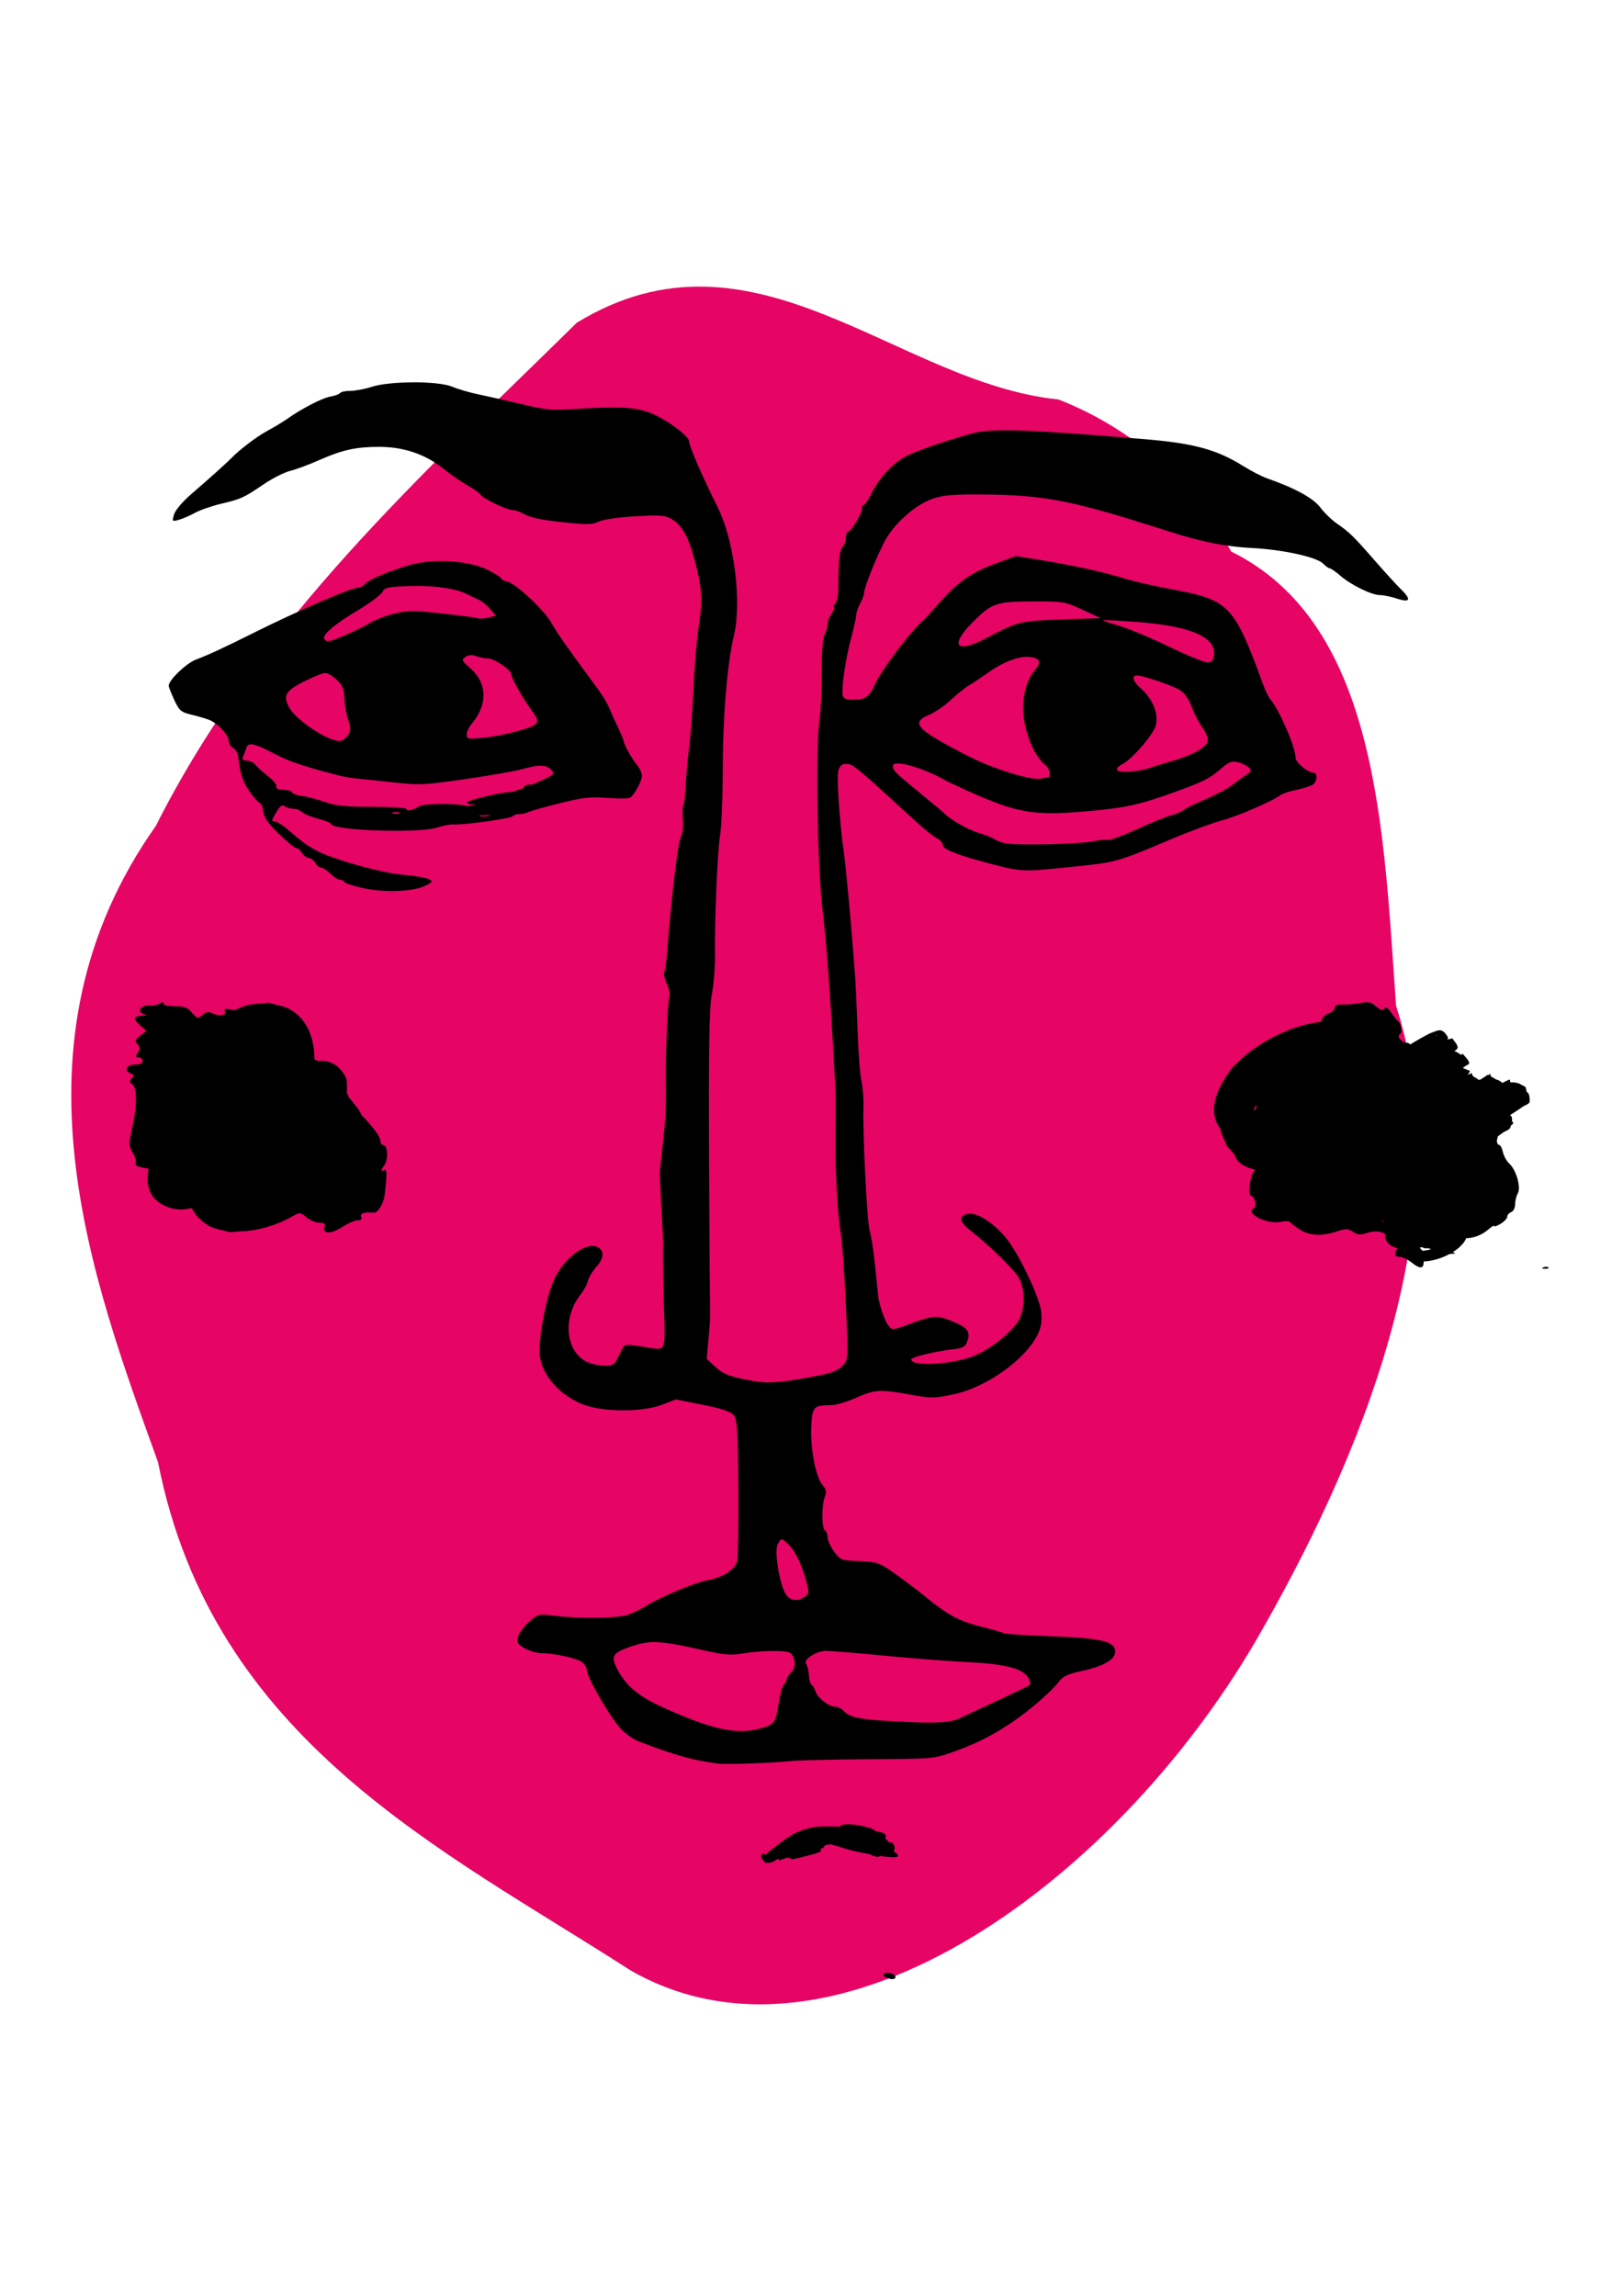 <?xml version="1.0" encoding="UTF-8" standalone="no"?>
<!-- Created with Inkscape (http://www.inkscape.org/) -->

<svg
   xmlns:dc="http://purl.org/dc/elements/1.1/"
   xmlns:cc="http://creativecommons.org/ns#"
   xmlns:rdf="http://www.w3.org/1999/02/22-rdf-syntax-ns#"
   xmlns:svg="http://www.w3.org/2000/svg"
   xmlns="http://www.w3.org/2000/svg"
   xmlns:sodipodi="http://sodipodi.sourceforge.net/DTD/sodipodi-0.dtd"
   xmlns:inkscape="http://www.inkscape.org/namespaces/inkscape"
   width="210mm"
   height="297mm"
   viewBox="0 0 744.094 1052.362"
   id="svg8089"
   version="1.1"
   inkscape:version="0.91 r13725"
   sodipodi:docname="face03.svg">
  <defs
     id="defs8091" />
  <sodipodi:namedview
     id="base"
     pagecolor="#ffffff"
     bordercolor="#666666"
     borderopacity="1.0"
     inkscape:pageopacity="0.0"
     inkscape:pageshadow="2"
     inkscape:zoom="0.24748737"
     inkscape:cx="246.60137"
     inkscape:cy="542.01892"
     inkscape:document-units="px"
     inkscape:current-layer="layer1"
     showgrid="false"
     inkscape:window-width="464"
     inkscape:window-height="595"
     inkscape:window-x="900"
     inkscape:window-y="7"
     inkscape:window-maximized="0" />
  <g
     inkscape:label="Layer 1"
     inkscape:groupmode="layer"
     id="layer1">
    <path
       style="display:inline;fill:#e60464;fill-opacity:1;fill-rule:evenodd;stroke:none;stroke-width:1px;stroke-linecap:butt;stroke-linejoin:miter;stroke-opacity:1"
       d="m 564.458,252.815 c 67.608,33.312 69.871,128.019 75.577,208.114 29.053,90.643 -10.49,196.55 -61.029,285.511 C 514.921,860.475 383.842,957.75 288.963,903.114 202.615,847.514 97.541,797.784 72.472,670.334 42.127,585.983 1.098,478.224 71.468,378.541 119.089,283.992 194.847,216.564 264.391,147.969 c 81.415,-49.822 146.81,27.715 220.831,35.126 32.719,12.803 60.831,36.182 79.235,69.721 z"
       id="path13459-4"
       inkscape:connector-curvature="0" />
    <path
       style="display:inline;opacity:1;fill:#000000"
       d="m 189.654,175.269 c -7.369,0 -14.976,0.67 -19.161,2.029 -3.157,1.023 -7.573,1.861 -9.819,1.861 -2.245,0 -4.378,0.446 -4.739,0.99 -0.358,0.544 -2.439,1.299 -4.619,1.681 -3.725,0.65 -13.321,5.648 -20.036,10.44 -1.649,1.173 -5.637,3.562 -8.86,5.303 -4.803,2.596 -12.706,8.618 -16.483,12.562 -1.787,1.866 -11.719,10.765 -18.132,16.245 -3.921,3.351 -7.374,7.396 -7.976,9.339 -1.026,3.33 -0.962,3.405 2.123,2.57 1.749,-0.475 5.074,-1.91 7.393,-3.191 2.32,-1.284 7.713,-3.158 11.986,-4.171 9.201,-2.178 10.373,-2.714 19.732,-9.051 3.949,-2.673 9.347,-5.39 11.996,-6.037 2.647,-0.648 8.635,-2.872 13.304,-4.944 10.448,-4.635 16.7,-6.029 27.205,-6.063 11.318,-0.049 21.27,3.292 29.578,9.894 3.655,2.903 8.802,6.473 11.439,7.932 2.636,1.459 5.23,3.312 5.759,4.119 1.219,1.851 12.069,7.019 14.735,7.019 1.1,0 3.677,0.938 5.734,2.091 2.433,1.361 8.369,2.573 17.018,3.47 11.462,1.193 13.759,1.155 16.78,-0.288 2.087,-0.992 8.834,-1.972 16.688,-2.413 11.789,-0.662 13.574,-0.516 16.874,1.413 4.163,2.428 7.33,7.886 9.81,16.913 3.677,13.371 4.24,19.202 2.799,28.987 -1.549,10.525 -2.242,18.784 -3.201,38.146 -0.358,7.182 -1.13,16.714 -1.721,21.184 -0.59,4.47 -1.261,11.997 -1.486,16.725 -0.219,4.733 -0.721,8.886 -1.092,9.231 -0.37,0.347 -0.475,3.147 -0.219,6.225 0.25,3.078 -0.048,6.486 -0.693,7.574 -1.563,2.717 -4.376,25.876 -6.623,54.531 -0.298,3.849 -0.856,7.463 -1.239,8.035 -0.381,0.572 0.137,2.897 1.167,5.168 1.02,2.274 1.574,4.96 1.228,5.97 -0.773,2.271 -1.788,25.329 -1.643,37.383 0.164,14.268 0.048,17.15 -1.38,30.106 -0.738,6.744 -1.369,12.765 -1.405,13.379 -0.048,0.613 0.308,7.888 0.767,16.168 0.458,8.277 0.812,15.552 0.802,16.165 -0.164,5.586 0.048,20.262 0.413,31.22 0.596,17.49 0.508,17.751 -5.781,16.761 -12.989,-2.047 -12.129,-2.124 -13.839,1.266 -0.876,1.738 -1.99,3.911 -2.478,4.831 -1.18,2.24 -4.808,2.622 -10.75,1.134 -11.811,-2.959 -14.723,-20.019 -5.429,-31.797 1.452,-1.838 2.982,-4.686 3.397,-6.323 0.414,-1.64 2.106,-4.472 3.752,-6.292 3.608,-3.988 3.849,-7.509 0.628,-9.112 -5.628,-2.8 -16.694,6.138 -20.692,16.712 -3.43,9.076 -6.299,24.935 -5.847,32.336 0.569,9.311 9.506,19.416 20.649,23.357 9.298,3.287 26.776,3.217 35.486,-0.154 l 6.296,-2.428 12.306,2.457 c 9.057,1.807 12.812,3.073 14.222,4.797 1.641,2.003 1.948,6.854 2.12,33.424 0.109,17.096 -0.137,32.21 -0.53,33.589 -1.097,3.771 -6.806,7.421 -13.437,8.592 -5.872,1.036 -22.278,7.909 -28.691,12.015 -1.832,1.175 -5.212,2.835 -7.51,3.689 -4.789,1.781 -21.821,2.114 -33.656,0.655 -7.865,-0.969 -7.873,-0.967 -12.147,2.789 -2.353,2.065 -4.619,5.138 -5.04,6.826 -0.654,2.622 -0.192,3.392 3.153,5.29 2.156,1.222 5.648,2.227 7.757,2.227 6.074,0 16.342,2.323 18.639,4.207 1.153,0.943 2.126,2.769 2.162,4.055 0.079,3.075 10.284,20.633 15.156,26.085 2.109,2.361 5.886,5.076 8.391,6.037 16.61,6.362 24.686,8.628 36.319,10.19 l 0,0 c 3.714,0.5 24.681,-0.232 33.563,-1.155 3.625,-0.382 19.806,-0.758 35.956,-0.845 29.056,-0.154 29.461,-0.18 38.176,-3.269 10.661,-3.769 18.531,-7.736 27.557,-13.887 8.022,-5.467 17.811,-13.977 21.169,-18.405 1.868,-2.464 4.115,-3.529 10.19,-4.826 10.145,-2.165 15.58,-5.264 15.58,-8.888 0,-4.753 -6.161,-6.233 -29.414,-7.066 -11.237,-0.4 -20.981,-1.047 -21.657,-1.436 -0.676,-0.39 -5.443,-1.758 -10.589,-3.042 -9.804,-2.441 -15.325,-5.418 -25.26,-13.611 -3.287,-2.709 -9.475,-7.401 -13.751,-10.43 -7.43,-5.259 -8.172,-5.524 -16.53,-5.916 -8.524,-0.4 -8.827,-0.516 -11.7,-4.449 -1.621,-2.219 -2.948,-5.145 -2.948,-6.499 0,-1.356 -0.541,-2.774 -1.201,-3.153 -1.518,-0.874 -1.563,-11.78 -0.048,-15.459 0.887,-2.176 0.627,-3.387 -1.197,-5.545 -3.079,-3.64 -5.571,-17.145 -5.002,-27.111 0.497,-8.698 1.05,-9.26 9.256,-9.293 1.979,0 7.017,-1.521 11.196,-3.359 8.787,-3.867 11.123,-4.006 24.905,-1.487 9.467,1.727 10.788,1.727 19.307,0 15.624,-3.153 34.136,-16.433 39.476,-28.32 1.283,-2.851 1.668,-5.98 1.211,-9.778 -0.876,-7.272 -11.051,-28.188 -16.86,-34.651 -6.219,-6.919 -13.005,-10.966 -16.874,-10.061 -4.265,0.995 -3.766,3.622 1.466,7.71 8.843,6.909 20.253,18.106 22.245,21.837 2.552,4.774 2.613,13.675 0.137,18.552 -2.735,5.364 -12.202,13.173 -20.272,16.725 -9.353,4.114 -29.364,5.388 -29.364,1.866 0,-1.036 10.616,-3.653 18.553,-4.57 5.055,-0.585 6.138,-1.142 7.072,-3.627 1.66,-4.405 0.219,-6.39 -6.734,-9.254 -7.136,-2.939 -8.749,-2.836 -19.747,1.26 -7.652,2.848 -7.929,2.872 -9.531,0.833 -1.834,-2.333 -4.348,-9.582 -4.808,-13.874 -0.164,-1.534 -0.826,-7.953 -1.469,-14.268 -0.642,-6.313 -1.702,-13.088 -2.35,-15.052 -1.233,-3.73 -3.356,-45.49 -2.902,-57.091 0.137,-3.681 -0.277,-8.95 -0.906,-11.708 -0.64,-2.761 -1.455,-13.296 -1.809,-23.414 -0.353,-10.118 -0.862,-21.409 -1.133,-25.087 -1.677,-22.679 -4.303,-51.293 -5.323,-57.98 -1.367,-8.95 -2.849,-28.271 -2.605,-33.95 0.195,-4.305 1.956,-5.89 5.523,-4.944 2.206,0.588 6.717,4.478 29.122,25.113 4.418,4.07 9.248,7.976 10.734,8.679 1.482,0.7 2.696,2.039 2.696,2.97 0,1.89 5.188,4.155 16.78,7.339 19.249,5.279 18.744,5.243 41.031,2.98 22.084,-2.24 21.657,-2.124 47.069,-12.879 8.571,-3.624 18.956,-7.468 23.079,-8.535 6.925,-1.794 23.517,-8.966 27.047,-11.69 0.831,-0.645 4.168,-1.725 7.411,-2.4 3.242,-0.675 6.59,-1.766 7.44,-2.423 1.884,-1.454 2.056,-5.38 0.219,-5.38 -2.71,0 -8.278,-4.686 -8.278,-6.965 0,-4.614 -7.582,-22.169 -11.439,-26.484 -0.821,-0.92 -2.32,-3.931 -3.332,-6.689 -13.518,-36.963 -15.516,-39.033 -42.496,-44.037 -7.837,-1.454 -17.567,-3.684 -21.621,-4.955 -9.057,-2.838 -23.578,-6.019 -38.285,-8.388 l -11.09,-1.786 -9.287,3.454 c -11.193,4.166 -17.173,8.329 -25.625,17.854 -3.511,3.957 -6.695,7.445 -7.072,7.752 -5.509,4.488 -19.795,23.332 -22.68,29.92 -2.358,5.39 -4.44,6.875 -9.638,6.875 -3.441,0 -4.73,-0.497 -5.041,-1.951 -0.688,-3.197 1.322,-16.934 3.863,-26.415 1.305,-4.869 2.372,-9.703 2.372,-10.744 0,-1.039 0.807,-3.325 1.79,-5.084 0.987,-1.755 1.799,-3.947 1.799,-4.869 0,-2.292 4.955,-14.794 9.05,-22.891 4.315,-8.527 14.516,-17.645 22.721,-20.313 4.708,-1.531 9.585,-1.918 22.774,-1.807 28.591,0.258 40.809,2.673 85.104,16.918 14.626,4.704 26.261,7.032 38.143,7.625 14.164,0.711 29.694,4.13 32.673,7.192 1.139,1.17 2.495,2.129 3.012,2.129 0.513,0 2.724,1.544 4.908,3.428 4.938,4.266 14.33,8.837 18.163,8.837 1.585,0 5.109,0.73 7.831,1.624 6.069,1.99 6.62,0.426 1.571,-4.478 -1.854,-1.804 -7.097,-7.543 -11.647,-12.755 -9.946,-11.396 -11.861,-13.273 -17.507,-17.15 -2.397,-1.645 -5.844,-4.985 -7.659,-7.421 -3.182,-4.271 -11.684,-8.914 -24.539,-13.399 -2.309,-0.807 -7.194,-3.331 -10.855,-5.614 -11.991,-7.471 -22.488,-10.363 -44.284,-12.209 -52.98,-4.483 -70.622,-5.13 -79.11,-2.903 -10.622,2.787 -25.378,7.803 -30.735,10.45 -6.1,3.013 -12.751,10.077 -16.226,17.227 -1.436,2.954 -3.076,5.372 -3.647,5.372 -0.57,0 -0.892,0.626 -0.715,1.395 0.391,1.681 -5.046,10.871 -6.432,10.871 -0.54,0 -0.979,1.219 -0.979,2.709 0,1.487 -0.673,3.369 -1.496,4.181 -1.417,1.39 -1.968,6.774 -1.968,19.125 0,2.962 -0.635,6.097 -1.411,6.968 -0.776,0.869 -1.015,1.583 -0.53,1.583 0.485,0 0,1.235 -1.053,2.748 -1.064,1.511 -1.937,3.802 -1.937,5.091 0,1.286 -0.618,3.416 -1.375,4.73 -0.845,1.472 -1.344,7.983 -1.294,16.931 0.048,7.996 -0.408,17.802 -1.003,21.788 -1.854,12.397 -1.006,67.848 1.328,86.97 1.815,14.864 3.522,38.017 5.515,74.702 0.724,13.34 0.688,11.311 0.491,29.299 -0.164,16.356 0.864,35.628 2.428,44.846 0.624,3.681 1.657,18.202 2.291,32.274 1.067,23.528 0.995,25.752 -0.898,27.698 -3.034,3.117 -5.041,3.887 -14.812,5.692 -16.436,3.037 -20.76,3.199 -30.642,1.157 -7.521,-1.554 -10.17,-2.678 -13.41,-5.687 l -4.035,-3.751 0.906,-9.739 c 0.497,-5.354 0.807,-10.489 0.681,-11.409 -0.11,-0.918 -0.353,-32.277 -0.507,-69.686 -0.219,-52.26 0.079,-69.949 1.292,-76.375 0.868,-4.599 1.516,-12.376 1.444,-17.282 -0.247,-16.335 1.075,-47.849 2.313,-55.191 0.671,-3.988 1.239,-18.287 1.261,-31.779 0.048,-23.584 2.056,-47.303 5.119,-60.189 3.652,-15.366 0.11,-43.446 -7.41,-58.555 -7.222,-14.531 -13.211,-28.317 -13.211,-30.413 0,-2.614 -11.98,-11.118 -18.88,-13.4 -6.753,-2.235 -14.25,-2.567 -32.091,-1.423 -12.138,0.779 -14.244,0.601 -25.772,-2.155 -6.906,-1.65 -15.791,-3.663 -19.745,-4.475 -3.957,-0.812 -9.35,-2.384 -11.988,-3.493 -3.237,-1.364 -10.37,-2.049 -17.739,-2.052 z m 13.105,81.92 c -5.248,-0.031 -10.448,0.531 -14.701,1.761 -9.888,2.854 -18.836,6.628 -20.712,8.734 -0.881,0.985 -2.478,1.786 -3.55,1.786 -2.873,0 -28.147,10.95 -46.9,20.323 -13.775,6.888 -21.23,10.345 -27.089,12.569 -4.448,1.686 -12.465,9.393 -12.465,11.984 0,0.541 1.142,3.457 2.542,6.481 2.245,4.854 3.12,5.633 7.49,6.671 2.724,0.645 6.446,1.717 8.269,2.379 4.057,1.474 9.267,7.024 9.267,9.87 0,1.15 0.89,2.552 1.981,3.119 1.086,0.566 2.123,2.284 2.297,3.818 0.898,7.839 1.987,11.322 4.88,15.627 1.749,2.596 3.907,5.122 4.8,5.614 0.892,0.49 1.624,1.812 1.624,2.939 0,1.126 0.674,3.248 1.499,4.717 1.834,3.274 12.368,13.193 14.008,13.193 0.654,0 1.765,1.003 2.472,2.23 0.707,1.227 2.054,2.23 2.996,2.23 0.942,0 2.291,1.005 2.998,2.23 0.704,1.227 1.937,2.25 2.738,2.25 0.8,0 2.727,1.266 4.278,2.787 1.552,1.523 3.53,2.769 4.395,2.769 0.865,0 1.752,0.446 1.97,0.99 0.219,0.544 3.908,1.784 8.192,2.753 9.76,2.212 23.09,1.794 28.672,-0.902 3.73,-1.799 3.902,-2.085 1.87,-3.142 -1.231,-0.642 -6.582,-1.544 -11.894,-2.008 -10.395,-0.91 -33.146,-7.362 -40.179,-11.396 -4.615,-2.645 -6.172,-3.8 -12.529,-9.28 -2.406,-2.075 -5.135,-3.774 -6.061,-3.774 -1.375,0 -1.424,-0.464 -0.247,-2.508 2.666,-4.666 3.381,-5.336 4.8,-4.496 1.5,0.887 2.187,1.067 4.927,1.292 0.94,0.079 2.425,0.794 3.295,1.598 0.87,0.799 4.146,2.119 7.277,2.931 3.132,0.812 5.695,1.815 5.695,2.232 0,3.179 41.028,4.576 49.131,1.673 2.314,-0.83 5.556,-1.428 7.205,-1.328 4.83,0.286 26.363,-2.712 27.067,-3.771 0.353,-0.532 1.696,-0.967 2.984,-0.967 1.289,0 3.281,-0.454 4.426,-1.005 1.144,-0.555 7.643,-2.377 14.441,-4.057 10.448,-2.58 13.779,-2.944 21.574,-2.356 5.068,0.383 9.755,0.328 10.414,-0.129 1.987,-1.359 5.395,-7.705 5.395,-10.04 0,-1.201 -0.989,-3.382 -2.2,-4.844 -2.372,-2.872 -6.191,-9.718 -6.191,-11.103 0,-0.469 -1.172,-3.276 -2.602,-6.238 -1.43,-2.965 -3.228,-6.95 -3.996,-8.855 -0.764,-1.908 -3.003,-5.671 -4.974,-8.362 -1.973,-2.694 -7.155,-9.778 -11.517,-15.743 -4.365,-5.965 -8.846,-12.629 -9.96,-14.809 -2.716,-5.326 -16.267,-18.104 -20.163,-19.014 -1.718,-0.402 -3.123,-1.124 -3.123,-1.606 0,-0.482 -2.832,-2.258 -6.294,-3.947 -5.074,-2.472 -12.844,-3.82 -20.515,-3.874 z m -11.853,11.371 c 9.642,0 18.418,1.353 22.863,3.622 1.768,0.9 4.356,2.127 5.753,2.727 1.397,0.598 3.727,2.495 5.179,4.212 l 2.641,3.122 -3.381,0.858 c -1.86,0.472 -4.14,0.595 -5.063,0.276 -0.926,-0.322 -8.306,-1.304 -16.4,-2.183 -12.986,-1.415 -15.536,-1.408 -21.693,0.079 -3.836,0.925 -8.882,2.849 -11.212,4.277 -2.333,1.428 -7.338,3.916 -11.124,5.527 l 0,0 c -7.485,3.184 -8.733,3.434 -9.722,1.946 -1.242,-1.869 4.004,-6.473 14.707,-12.902 5.906,-3.547 11.235,-7.483 11.839,-8.747 0.964,-2.011 2.4,-2.351 11.44,-2.725 1.402,-0.049 2.796,-0.079 4.173,-0.079 z m 287.26,7.11 c 9.624,0.031 10.93,0.516 18.099,3.813 l 8.391,3.859 -17.98,0.624 c -19.268,0.667 -19.701,0.776 -35.225,8.893 -12.994,6.793 -16.057,3.099 -5.953,-7.184 9.068,-9.229 11.055,-9.932 27.992,-9.999 1.757,0 3.301,0 4.675,0 z m 28.746,8.587 c 2.417,0.031 8.125,0.369 14.64,0.864 24.356,1.856 36.051,6.939 35.032,15.222 -0.277,2.191 -1.112,3.197 -2.783,3.333 -1.319,0.103 -9.411,-3.189 -17.981,-7.326 -8.571,-4.137 -18.944,-8.458 -23.053,-9.6 -4.11,-1.142 -7.294,-2.24 -7.077,-2.441 0.048,-0.031 0.168,-0.049 0.392,-0.049 0.195,0 0.48,0 0.829,0 z m -290.956,16.037 c 0.731,0 1.529,0.154 2.428,0.471 1.621,0.574 4.029,1.044 5.348,1.044 2.871,0 10.631,5.266 10.631,7.213 0,1.719 5.144,10.788 9.622,16.97 4.068,5.614 3.586,6.218 -7.455,9.339 -4.156,1.175 -10.932,2.462 -15.05,2.859 -6.955,0.67 -7.493,0.562 -7.493,-1.513 0,-1.23 1.02,-3.439 2.264,-4.911 7.377,-8.721 7.186,-18.589 -0.491,-25.324 -4.068,-3.57 -4.278,-4.032 -2.391,-5.315 0.809,-0.549 1.646,-0.825 2.588,-0.833 z m 255.044,0.784 c 0.876,0 1.696,0.079 2.447,0.263 3.718,0.869 3.838,2.57 0.458,6.563 -2.66,3.148 -4.722,9.788 -4.855,15.647 -0.219,9.992 4.623,22.829 10.27,27.191 2.086,1.611 2.705,5.702 0.862,5.702 -0.607,0 -1.821,0.206 -2.699,0.433 -4.165,1.129 -21.635,-4.21 -33.36,-10.195 -24.074,-12.288 -26.981,-15.356 -18.072,-19.065 2.586,-1.077 7.036,-4.132 9.888,-6.787 2.854,-2.658 6.534,-5.62 8.183,-6.586 1.649,-0.964 5.994,-3.859 9.655,-6.434 6.099,-4.287 12.484,-6.744 17.221,-6.731 z m -321.925,7.422 c 1.175,0 3.616,1.438 5.429,3.197 2.527,2.457 3.303,4.331 3.364,8.079 0.048,2.684 0.798,7.125 1.688,9.873 1.394,4.302 1.369,5.344 -0.164,7.532 -0.984,1.395 -2.722,2.516 -3.861,2.482 -5.587,-0.154 -19.645,-9.494 -22.868,-15.201 -3.082,-5.457 -1.873,-7.697 6.457,-11.956 4.306,-2.204 8.79,-4.006 9.963,-4.006 z m 372.128,1.116 c 3.026,0 17.049,4.854 20.155,6.978 1.729,1.181 3.857,4.233 4.733,6.782 0.879,2.549 2.758,6.39 4.177,8.538 4.611,6.965 4.625,8.303 0.137,11.487 -2.228,1.58 -7.77,3.939 -12.315,5.243 -4.548,1.304 -9.411,2.799 -10.808,3.323 -4.246,1.591 -12.942,2.372 -14.646,1.315 -1.217,-0.752 -0.635,-1.552 2.397,-3.3 3.816,-2.199 11.137,-10.278 14.036,-15.485 2.921,-5.251 0.192,-13.575 -6.321,-19.223 -3.342,-2.903 -4.096,-5.658 -1.549,-5.658 z m -406.148,31.57 c 1.901,0 5.288,1.431 11.221,4.55 6.365,3.346 13.311,5.674 28.976,9.711 2.309,0.595 6.355,1.268 8.99,1.495 2.638,0.232 10.206,1.016 16.818,1.755 11.174,1.25 13.466,1.137 32.362,-1.593 11.188,-1.614 22.99,-3.681 26.224,-4.591 7.732,-2.168 10.705,-2.083 13.103,0.382 1.879,1.931 1.516,2.237 -7.305,6.132 -0.513,0.232 -1.03,0.446 -1.543,0.662 -2.403,-0.265 -3.766,0.483 -3.847,1.544 -2.993,1.126 -5.448,1.879 -6.29,1.879 -3.763,-0.031 -19.776,3.823 -19.776,4.753 0,0.462 1.183,0.836 2.636,0.836 0.762,0 1.274,0.049 1.563,0.154 -1.336,0.206 -2.638,0.547 -3.98,0.732 -3.17,-1.446 -20.174,-1.418 -22.383,0.154 l 0,0 c -2.225,1.573 -5.406,2.261 -5.406,1.168 0,-0.642 -6.313,-1.08 -15.536,-1.08 -12.693,0 -16.733,-0.415 -22.059,-2.268 -3.586,-1.248 -8.319,-2.482 -10.514,-2.74 -2.2,-0.257 -4.185,-0.992 -4.415,-1.634 -0.219,-0.639 -2.015,-1.163 -3.965,-1.163 -2.35,0 -3.431,-0.505 -3.195,-1.503 0.192,-0.828 -1.535,-2.954 -3.844,-4.728 -2.308,-1.774 -4.899,-4.106 -5.761,-5.187 -0.862,-1.08 -2.671,-1.962 -4.024,-1.962 -1.871,0 -2.253,-0.467 -1.596,-1.951 0.475,-1.073 1.147,-2.867 1.491,-3.985 0.301,-0.987 0.912,-1.508 2.056,-1.511 z m 450.438,7.937 c 0.562,0 1.15,0.049 1.812,0.206 1.801,0.392 4.085,1.444 5.074,2.335 1.594,1.438 1.48,1.835 -0.983,3.485 -1.533,1.024 -4.498,3.181 -6.593,4.792 -2.095,1.614 -7.56,4.514 -12.146,6.447 -4.583,1.931 -9.17,4.181 -10.187,5.001 -1.02,0.817 -3.376,1.825 -5.232,2.238 -1.856,0.41 -8.86,3.245 -15.566,6.297 -6.703,3.057 -12.803,5.336 -13.554,5.068 -0.753,-0.27 -3.727,0 -6.609,0.61 -6.629,1.392 -36.491,2.021 -40.978,0.864 -1.856,-0.479 -4.013,-1.335 -4.794,-1.905 -0.781,-0.567 -3.971,-1.822 -7.089,-2.789 -5.085,-1.572 -12.698,-5.924 -15.91,-9.094 -0.66,-0.65 -5.784,-4.944 -11.387,-9.54 -11.293,-9.265 -11.944,-9.919 -11.969,-12.124 -0.048,-3.034 13.671,0.771 23.955,6.648 0.989,0.565 5.576,2.73 10.189,4.808 22.137,9.976 30.035,11.433 52.141,9.62 19.238,-1.578 25.642,-2.877 40.754,-8.262 14.962,-5.333 18.107,-6.875 23.278,-11.412 2.633,-2.317 4.104,-3.22 5.794,-3.284 z M 181.622,372.195 c 0.546,0 1.086,0.079 1.499,0.232 0.824,0.309 0.137,0.564 -1.499,0.564 -1.649,0 -2.322,-0.257 -1.499,-0.564 0.414,-0.154 0.956,-0.232 1.499,-0.232 z m 43.078,1.384 c -0.298,0.4 -1.496,0.7 -2.923,0.7 -0.923,0 -1.652,-0.232 -2.168,-0.565 1.117,0 2.236,0.031 3.356,0 0.579,-0.031 1.161,-0.079 1.734,-0.154 z M 74.586,459.312 c -0.247,0 -0.643,0.207 -1.211,0.65 -0.864,0.664 -3.134,1.103 -5.046,0.972 -3.999,-0.276 -5.814,3.111 -2.142,3.998 1.416,0.34 1.023,0.562 -1.131,0.65 -4.002,0.154 -4.176,1.505 -0.598,4.63 l 2.696,2.354 -2.84,2.155 c -2.4,1.823 -2.597,2.423 -1.269,3.91 1.233,1.384 1.261,2.212 0.137,3.895 -1.178,1.756 -1.111,2.142 0.375,2.142 0.992,0 1.807,0.75 1.807,1.67 0,1.116 -1.2,1.673 -3.597,1.673 -3.874,0 -5.121,2.869 -1.765,4.068 1.457,0.52 1.532,0.982 0.375,2.279 -1.15,1.289 -1.1,1.83 0.219,2.598 2.306,1.327 2.331,9.711 0.048,19.818 -1.696,7.561 -1.682,8.458 0.164,11.479 1.115,1.804 1.738,3.972 1.386,4.82 -0.452,1.101 0.804,1.771 4.367,2.33 0.518,0.079 1.061,0.206 1.602,0.341 -1.477,7.272 0,14.485 9.264,17.717 3.835,1.33 7.197,1.093 10.486,0.27 1.486,3.073 3.933,5.823 7.643,8.045 2.899,1.735 6.546,2.011 9.819,3.016 1.981,-0.206 3.993,-0.292 5.986,-0.459 6.856,-0.154 14.108,-2.524 19.87,-5.282 1.192,-0.569 2.345,-1.204 3.481,-1.864 0.079,-0.049 0.192,-0.079 0.288,-0.129 2.737,-1.364 2.643,-1.382 5.836,1.193 1.519,1.227 4.088,2.23 5.706,2.23 2.028,0 2.74,0.485 2.295,1.562 -0.353,0.861 -0.318,1.864 0.079,2.23 l 0,0 c 1.403,1.304 4.102,0.626 8.45,-2.122 2.425,-1.534 5.421,-2.787 6.657,-2.787 1.51,0 2.02,-0.552 1.557,-1.673 -0.64,-1.552 1.58,-2.24 5.847,-1.815 1.793,0.18 4.537,-4.382 4.944,-8.221 1.172,-10.997 1.134,-11.768 -0.576,-11.157 -1.3,0.462 -1.222,-0.079 0.336,-2.274 2.073,-2.946 1.646,-9.427 -0.621,-9.427 -0.61,0 -1.105,-0.799 -1.105,-1.779 0,-2.098 -4.024,-7.202 -8.663,-11.86 -1.062,-2.763 -3.428,-4.944 -5.124,-7.424 -0.137,-0.049 -0.288,-0.129 -0.425,-0.18 -0.336,-0.912 -0.745,-1.794 -1.241,-2.629 0.048,-0.257 0.109,-0.505 0.164,-0.755 -0.247,-2.219 0.301,-4.666 -0.77,-6.661 -3.173,-5.893 -7.72,-7.651 -12.576,-7.177 -0.502,-0.26 -1.034,-0.502 -1.602,-0.724 -0.048,-8.891 -2.766,-17.887 -10.847,-22.752 -2.965,-1.784 -6.679,-2.127 -10.021,-3.189 -3.636,0.471 -7.444,0.296 -10.913,1.418 -1.732,0.562 -3.4,1.248 -5.01,2.031 -3.921,-1.016 -5.13,-0.889 -4.29,0.374 1.178,1.768 -2.544,2.529 -5.404,1.106 -2.103,-1.049 -3.02,-0.931 -4.877,0.634 -2.184,1.838 -2.4,1.789 -4.781,-1.026 -2.028,-2.397 -3.492,-2.952 -7.803,-2.952 -3.126,0 -5.307,-0.514 -5.307,-1.25 0,-0.457 -0.109,-0.686 -0.358,-0.694 z m 552.02,0.079 c -0.749,0 -1.61,0.129 -2.685,0.341 -2.309,0.466 -5.95,0.784 -8.092,0.706 -2.677,-0.103 -3.897,0.366 -3.897,1.48 0,0.892 -1.308,2.083 -2.904,2.65 -1.682,0.595 -3.068,2.109 -3.295,3.596 0,0.079 -0.048,0.154 -0.048,0.232 -12.041,1.253 -24.342,7.378 -33.263,14.173 -2.636,2.008 -4.866,4.436 -7.3,6.656 -5.772,7.537 -12.476,19.179 -5.665,28.08 0.507,2.83 2.065,5.411 3.09,8.115 1.222,1.235 2.311,2.604 3.491,3.877 0.779,2.967 3.556,5.478 9.447,6.891 -0.113,0.129 -0.219,0.257 -0.332,0.364 -2.042,1.897 -3.295,11.67 -1.499,11.67 1.638,0 2.655,4.686 1.2,5.524 -4.309,2.477 6.257,7.738 12.576,6.264 1.809,-0.422 3.611,-0.34 4.001,0.18 0.392,0.526 2.414,2.06 4.495,3.41 4.376,2.843 10.029,3.135 16.918,0.874 4.254,-1.395 5.132,-1.377 7.504,0.18 2.242,1.459 3.351,1.526 6.682,0.407 3.109,-1.047 6.607,-0.626 8.112,0.675 -0.318,1.549 0.137,3.163 1.928,4.692 1.181,1.003 2.397,1.446 3.689,1.688 -1.766,2.454 -1.461,3.983 0.942,3.983 1.216,0 3.746,1.227 5.62,2.725 l 0,0 c 3.511,2.81 5.354,2.807 5.354,0 0,-0.232 0.052,-0.443 0.195,-0.631 0.353,0 0.707,0 1.059,-0.049 3.55,-0.328 7.355,-1.552 10.641,-3.323 2.234,-0.103 3.223,-0.358 2.189,-0.609 -0.274,-0.079 -0.513,-0.154 -0.734,-0.232 0.895,-0.557 1.741,-1.152 2.513,-1.781 0.864,-0.706 1.566,-1.572 2.347,-2.359 0.442,-0.766 1.059,-1.462 1.344,-2.287 3.109,0.079 7.147,-1.392 10.004,-3.89 1.541,-1.346 2.805,-2.101 2.805,-1.673 0,0.428 1.347,-0.049 2.996,-1.049 1.649,-1.003 2.995,-2.467 2.995,-3.251 0,-0.784 0.81,-1.714 1.799,-2.067 0.989,-0.353 1.798,-1.944 1.798,-3.537 0,-1.593 0.56,-3.869 1.244,-5.06 1.575,-2.73 -0.72,-10.749 -3.907,-13.662 -1.225,-1.119 -2.544,-3.503 -2.929,-5.295 -0.386,-1.794 -1.172,-3.261 -1.749,-3.261 -0.54,0 -0.986,-0.884 -1.039,-2.003 0.195,-0.595 0.336,-1.206 0.408,-1.828 0.25,-0.18 0.464,-0.379 0.704,-0.583 0.541,-0.387 1.081,-0.768 1.619,-1.157 1.183,-0.856 3.109,-1.253 3.533,-2.591 0.079,-0.258 0.164,-0.495 0.219,-0.727 0.95,-0.628 1.516,-1.348 0.43,-1.949 0.25,-1.786 -0.164,-2.555 -0.94,-2.745 2.159,-1.379 4.34,-2.805 5.986,-3.97 1.073,-0.763 3.101,-1.157 3.115,-2.415 0.052,-2.818 -0.54,-3.983 -1.366,-4.302 -0.113,-0.773 -0.425,-1.536 -0.577,-2.305 -1.03,-0.549 -2.059,-1.096 -3.089,-1.642 -1.502,-0.421 -2.752,-0.544 -3.733,-0.464 -0.048,0 -0.113,-0.049 -0.164,-0.049 -0.052,-0.422 -0.137,-0.843 -0.137,-1.258 -1.081,0.343 -2.284,0.936 -3.478,1.601 -0.756,-0.815 -1.752,-1.338 -2.902,-1.645 -0.704,-0.469 -1.471,-0.864 -2.239,-1.263 -0.164,-0.435 -0.336,-0.872 -0.53,-1.297 -0.051,-0.129 -0.164,0.232 -0.274,0.302 -0.137,0.103 -0.294,0.206 -0.436,0.322 -0.079,-0.049 -0.192,-0.103 -0.298,-0.18 -1.086,0.711 -2.173,1.425 -3.259,2.142 -0.318,0.049 -0.637,0.129 -0.956,0.18 -0.737,-0.658 -1.63,-1.15 -2.53,-1.637 -0.25,-0.526 -0.497,-1.039 -0.823,-1.521 -0.164,-0.232 -0.403,0.41 -0.627,0.59 0,0 -0.048,0.049 -0.079,0.049 -0.048,-0.049 -0.137,-0.079 -0.192,-0.129 -0.137,0.103 -0.305,0.206 -0.452,0.325 -0.048,-0.031 -0.079,-0.049 -0.137,-0.079 0,0 0,0 0,-0.031 0.419,-0.49 0.593,-1.126 0.89,-1.691 -1.103,-0.333 -2.179,-0.905 -3.273,-1.304 0.375,-0.292 0.759,-0.58 1.133,-0.874 0.604,-0.475 1.91,-0.75 1.765,-1.472 -0.325,-1.619 -1.923,-2.763 -2.884,-4.143 -0.25,0.129 -0.502,0.276 -0.745,0.412 -0.051,-0.031 -0.137,-0.049 -0.195,-0.049 -0.928,-0.595 -1.843,-1.253 -2.846,-1.596 0.594,-0.555 1.521,-1.106 1.405,-1.856 -0.25,-1.513 -1.61,-2.668 -2.416,-4.001 -0.749,0.206 -1.514,0.358 -2.273,0.536 0.219,-0.466 0.342,-0.936 0.079,-1.335 -2.783,-4.521 -4.418,-2.75 -8.117,-1.523 -3.065,1.596 -6.083,3.297 -9.029,5.109 -0.507,-0.5 -1.056,-0.812 -1.516,-0.812 -2.436,0 -4.838,-2.944 -3.181,-3.898 1.261,-0.724 0.513,-4.978 -1.078,-6.138 -0.42,-0.306 -1.757,-2.003 -2.968,-3.771 -1.582,-2.31 -2.464,-2.815 -3.139,-1.797 -0.712,1.072 -1.624,0.82 -3.763,-1.039 -1.594,-1.382 -2.688,-1.951 -4.334,-1.946 z m 31.871,15.005 c 0.051,0 0.288,0.232 0.219,0.325 0,0.031 -0.048,0.079 -0.079,0.103 -0.048,-0.129 -0.113,-0.263 -0.168,-0.412 0,0 0,0 0,-0.031 z m 8.563,6.978 c 0,0 -0.192,0.154 -0.496,0.377 0,0 0,-0.003 0,-0.003 0,-0.049 -0.048,-0.103 -0.048,-0.154 0.348,-0.154 0.545,-0.258 0.562,-0.232 z m -91.007,24.943 c 0,0.555 0,1.106 0,1.652 -0.464,0.412 -0.926,0.84 -1.382,1.286 0.353,-1.005 0.826,-1.985 1.391,-2.939 z m 57.578,52.711 c 0.164,0.263 0.353,0.493 0.541,0.694 0,0.26 0,0.505 0.048,0.732 -0.277,-0.482 -0.475,-0.969 -0.574,-1.425 z m 2.702,3.874 c 0.051,0 0.137,0.031 0.192,0.049 0,0 0,0.031 -0.048,0.049 -0.052,-0.031 -0.113,-0.079 -0.164,-0.129 z m 15.639,8.824 c 0.413,0.18 0.883,0.338 1.43,0.493 0.288,0.079 0.695,0.049 1.167,-0.079 0.554,0.154 1.131,0.288 1.638,0.502 -1.33,0.327 -2.68,0.56 -4.018,0.711 l -1.244,-1.415 c 0,0 0,-0.031 0,-0.049 0.336,-0.049 0.671,-0.129 1.003,-0.18 z m 56.971,8.968 c -0.414,0 -0.89,0.049 -1.325,0.206 l 0,0 c -0.953,0.356 -0.67,0.619 0.726,0.673 1.264,0.049 1.971,-0.206 1.574,-0.585 -0.192,-0.18 -0.557,-0.288 -0.975,-0.304 z M 358.482,705.615 c 0.63,0.031 1.447,0.794 3.021,2.328 3.084,3.006 6.178,9.409 8.192,16.964 1.321,4.955 1.255,5.681 -0.632,6.968 -3.949,2.686 -7.617,1.768 -9.477,-2.372 -2.769,-6.169 -4.55,-19.081 -3.001,-21.772 0.824,-1.431 1.267,-2.145 1.898,-2.116 z m -58.295,47.107 c 4.997,0.049 11.514,1.284 23.317,3.921 8.926,1.995 11.698,2.191 17.301,1.227 7.712,-1.325 19.412,-1.487 21.327,-0.294 2.527,1.575 3.012,6.671 0.831,8.7 -1.13,1.049 -2.172,2.668 -2.319,3.594 -0.137,0.925 -0.738,1.985 -1.317,2.353 -0.576,0.366 -1.655,4.38 -2.392,8.914 -1.413,8.705 -2.015,9.481 -8.702,11.255 -10.675,2.833 -21.635,0.443 -43.893,-9.559 -11.559,-5.194 -17.467,-10.133 -21.436,-17.91 -2.999,-5.875 -2.062,-7.331 6.609,-10.267 3.819,-1.292 6.784,-1.969 10.672,-1.933 z m 78.526,4.001 c 2.081,0 14.28,1.008 27.108,2.237 12.828,1.232 29.525,2.529 37.106,2.887 17.165,0.804 25.36,2.753 28.136,6.695 1.125,1.603 1.596,3.305 1.042,3.782 -0.557,0.477 -7.213,3.72 -14.795,7.208 -7.582,3.488 -15.223,7.061 -16.982,7.942 -4.462,2.235 -11.068,2.591 -29.766,1.596 -16.621,-0.884 -21.095,-1.804 -23.868,-4.913 -0.879,-0.982 -2.536,-1.789 -3.686,-1.789 -2.884,0 -8.089,-4.003 -9.095,-6.996 -0.458,-1.364 -1.28,-2.751 -1.829,-3.081 -0.545,-0.333 -1.111,-2.338 -1.249,-4.46 -0.137,-2.124 -0.716,-4.436 -1.283,-5.14 -1.541,-1.913 4.683,-5.968 9.162,-5.968 z m 10.104,79.494 c -0.909,0 -1.816,0.079 -2.713,0.257 -0.721,0.454 -1.078,0.648 -1.283,0.768 -1.308,0 -2.613,0 -3.922,-0.031 -1.804,0 -3.613,-0.049 -5.415,0.049 -2.206,0.206 -4.381,0.609 -6.474,1.312 -2.74,0.758 -5.235,2.026 -7.579,3.547 -2.042,1.317 -3.951,2.781 -5.844,4.271 0,0 -0.048,0 -0.048,0 -0.164,0.103 -0.291,0.206 -0.408,0.341 -0.591,0.469 -1.181,0.938 -1.777,1.405 l 0,0 c -1.047,0.779 -1.796,1.542 -2.297,2.245 -0.315,-0.426 -0.702,-0.709 -1.089,-0.727 -0.164,0 -0.332,0.031 -0.497,0.129 -0.751,0.433 -0.645,1.48 0.288,2.869 0.707,1.052 1.444,1.536 1.771,1.217 1.119,0.257 2.91,-0.232 5.046,-1.786 0.164,0.154 0.358,0.232 0.569,0.294 0.348,0.66 0.219,0.583 1.122,0 0.048,0 0.048,-0.031 0.079,-0.049 0.61,-0.129 1.394,-0.407 2.464,-0.815 0,0 0.048,0 0.079,-0.031 0,0 0,0.031 0.048,0.049 0.079,0.103 0.7,0.103 1.364,0.103 0,0 0,0.031 0,0.049 0.048,0.306 0.192,0.438 0.414,0.438 0.048,0.049 0.11,0.129 0.164,0.18 0.164,0.154 5.615,-1.227 6.044,-1.34 2.095,-0.686 4.459,-0.918 6.435,-1.926 0.37,-0.18 1.114,-0.276 1.045,-0.664 -0.048,-0.284 -0.137,-0.562 -0.219,-0.836 0.839,-0.258 1.391,-0.629 1.707,-1.155 0.109,-0.18 0.219,-0.338 0.325,-0.475 0.11,-0.031 0.192,-0.049 0.298,-0.103 0.137,-0.031 0.336,-0.079 0.491,-0.129 0.164,-0.031 0.305,-0.079 0.458,-0.103 0.464,-0.049 0.931,-0.103 1.397,-0.154 0.901,0.18 2.111,0.544 3.811,1.08 5.617,1.774 7.704,2.305 14.014,3.41 0.876,0.516 1.835,0.882 2.885,1.109 1.205,0.18 1.468,0.26 1.748,-0.333 5.651,0.864 8.394,0.848 8.394,-0.049 0,-0.624 -0.862,-1.377 -1.998,-1.975 0.976,-1.343 0.425,-3.14 -0.986,-4.277 -0.288,0.129 -0.552,0.258 -0.804,0.371 -0.048,-0.049 -0.11,-0.129 -0.164,-0.18 -0.666,-0.648 -1.319,-1.309 -1.99,-1.956 0.568,-1.057 0.491,-1.395 -0.164,-1.859 0,-0.32 -0.247,-0.399 -0.628,-0.415 -0.164,-0.103 -0.353,-0.232 -0.569,-0.361 -0.928,-0.257 -1.868,-0.426 -2.815,-0.547 -0.048,-0.031 -0.11,-0.049 -0.164,-0.079 0,0 0,0 0,0 -1.655,-1.591 -4.539,-1.892 -6.678,-2.464 -1.954,-0.345 -3.963,-0.675 -5.964,-0.667 z m -3.522,0.943 c 0.048,0 0.048,0 0.048,0.049 0,0 0,0 0,0 -0.079,0 -0.137,0 -0.219,0 0.048,-0.049 0.11,-0.079 0.164,-0.079 z m -0.831,0.609 c -0.048,0.206 -0.192,0.562 -0.502,1.186 -0.137,0.26 0.109,-0.577 0.247,-0.833 0.079,-0.129 0.164,-0.232 0.247,-0.353 z m 22.489,66.528 c -0.54,0 -1.045,0.079 -1.419,0.296 -0.765,0.44 -0.612,1.057 0.408,1.66 l 0,0 c 2.131,1.258 4.622,1.255 4.622,0 0,-1.021 -1.984,-1.928 -3.611,-1.954 z"
       id="path8993-3"
       inkscape:connector-curvature="0" />
  </g>
</svg>
